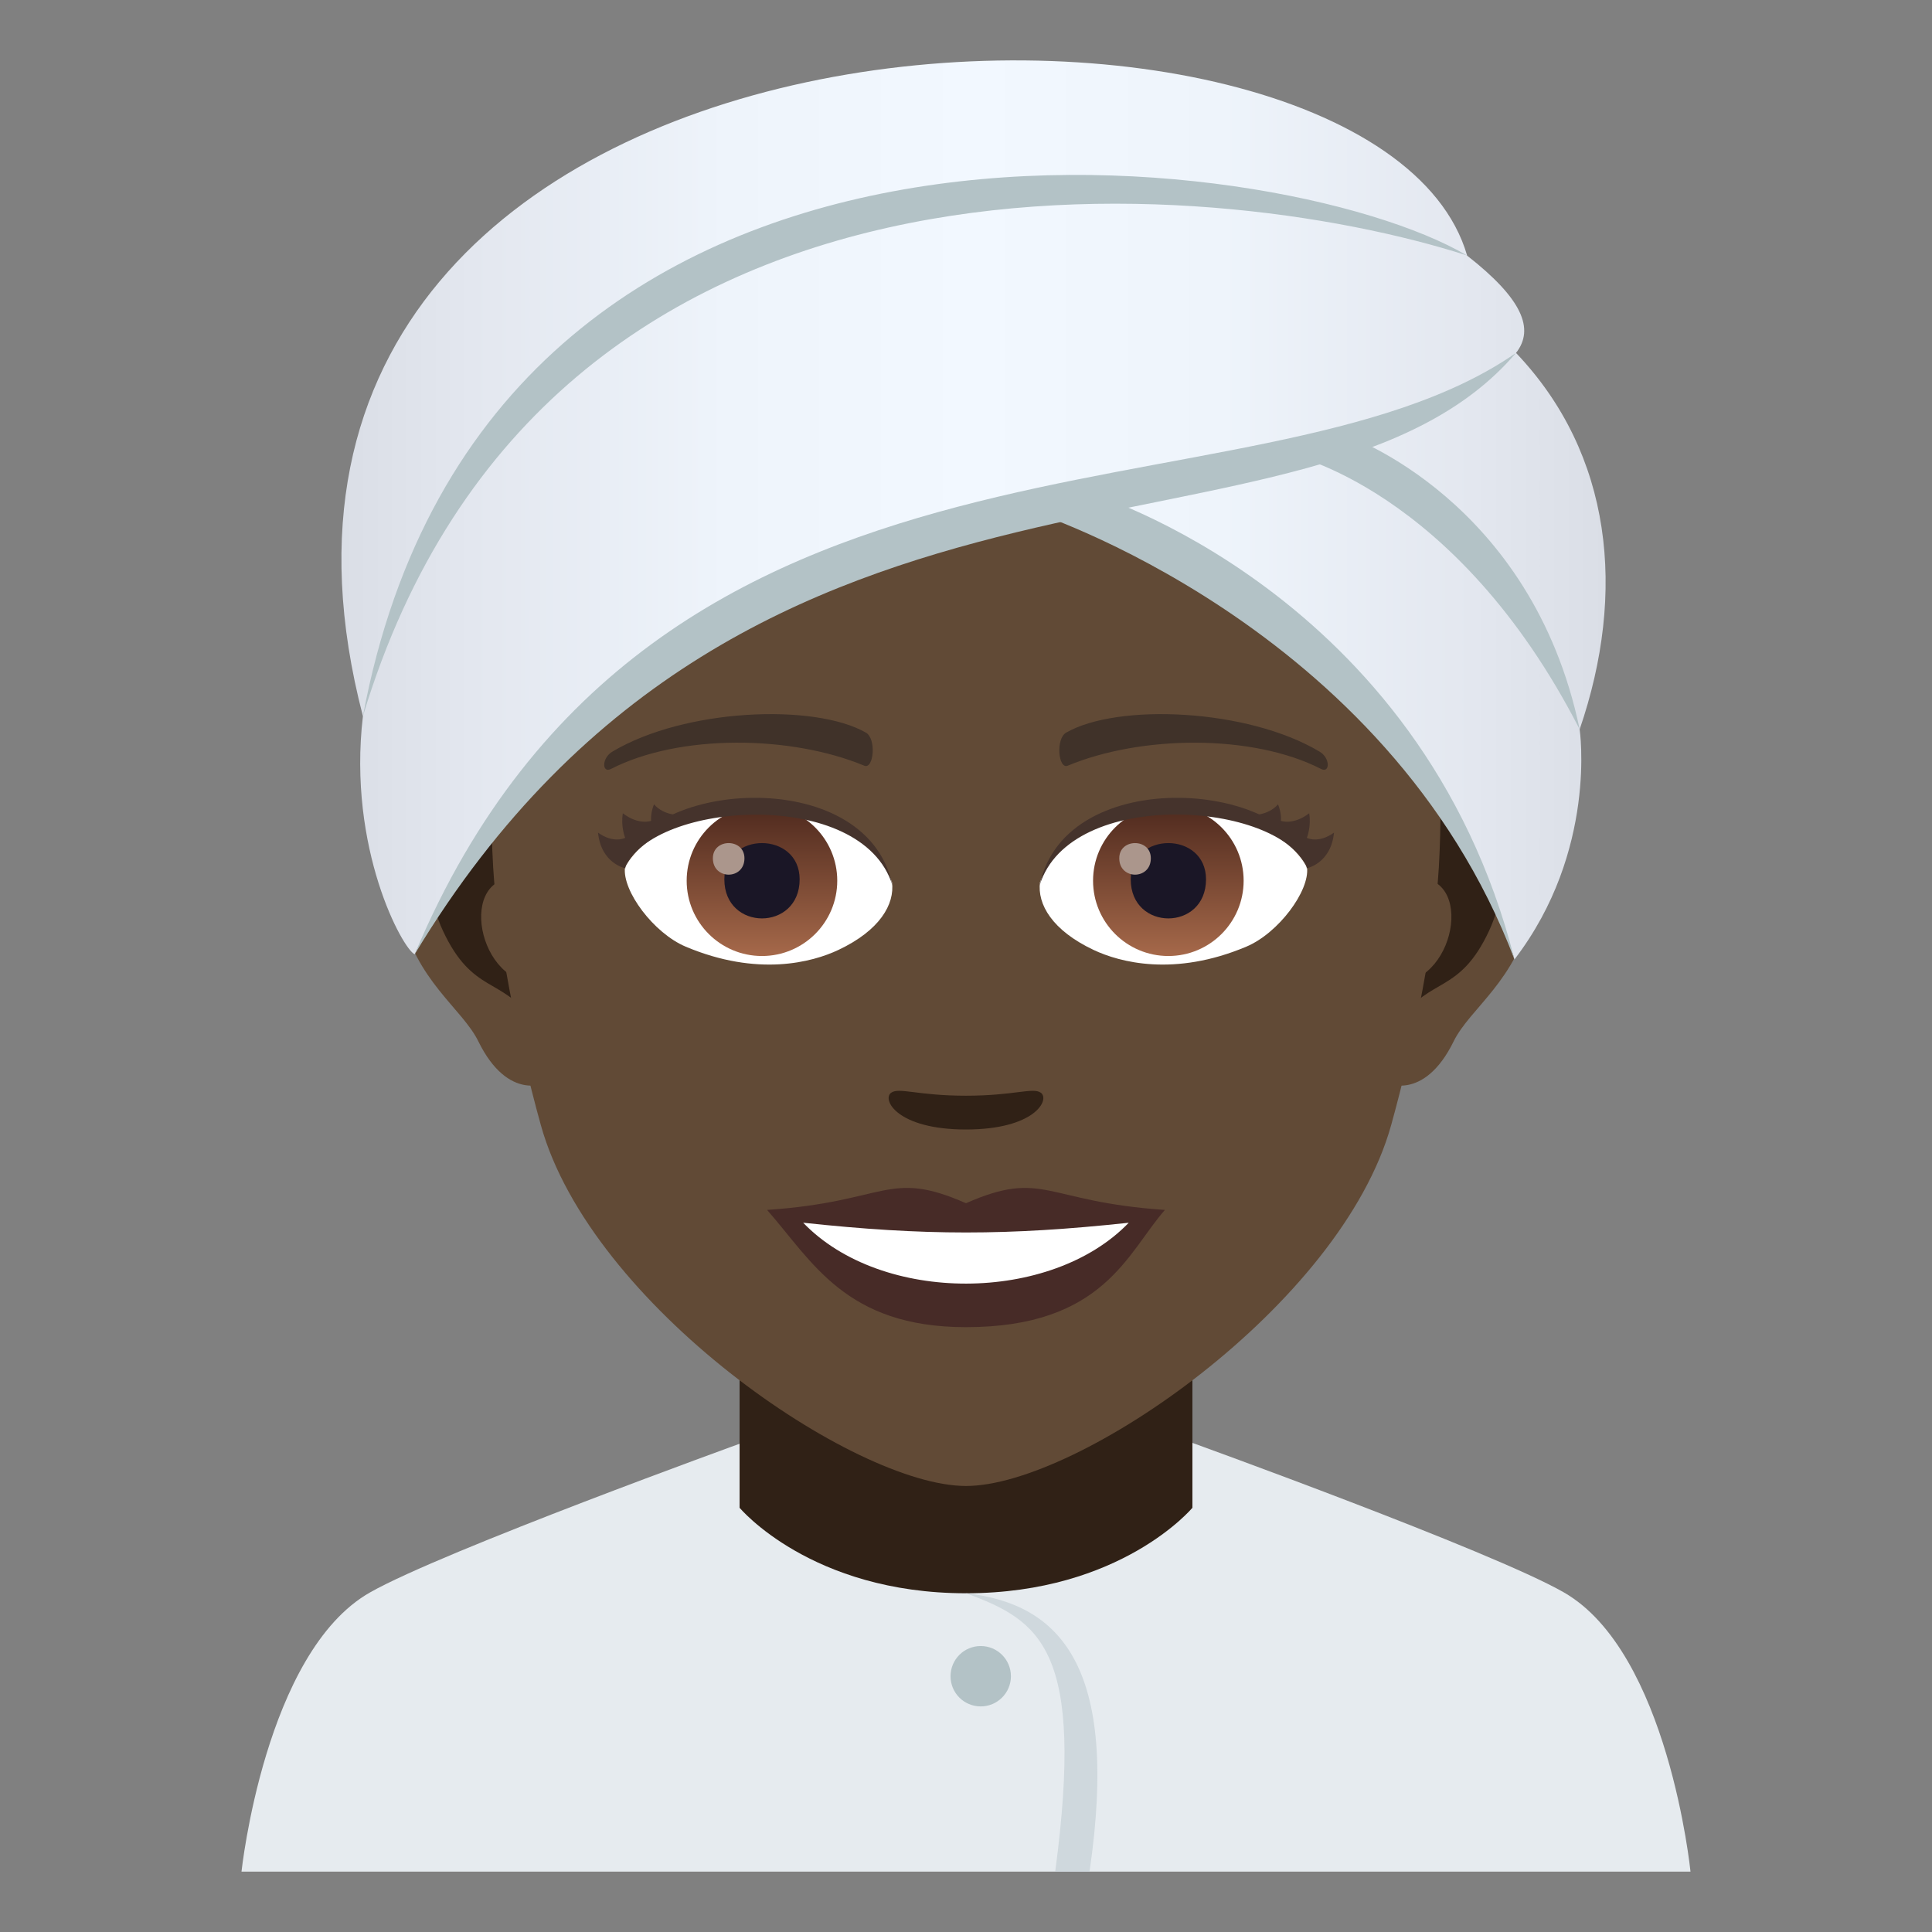 <?xml version="1.0" encoding="utf-8"?>
<!-- Generator: Adobe Illustrator 15.0.0, SVG Export Plug-In . SVG Version: 6.00 Build 0)  -->
<!DOCTYPE svg PUBLIC "-//W3C//DTD SVG 1.1//EN" "http://www.w3.org/Graphics/SVG/1.1/DTD/svg11.dtd">
<svg version="1.1" id="Layer_1" xmlns:x="http://ns.adobe.com/Extensibility/1.0/" xmlns:i="http://ns.adobe.com/AdobeIllustrator/10.0/" xmlns:graph="http://ns.adobe.com/Graphs/1.0/"
	 xmlns="http://www.w3.org/2000/svg" xmlns:xlink="http://www.w3.org/1999/xlink" xmlns:a="http://ns.adobe.com/AdobeSVGViewerExtensions/3.0/"
	 x="0px" y="0px" width="64px" height="64px" viewBox="0 0 64 64" enable-background="new 0 0 64 64" xml:space="preserve">
<rect x="0" y="0" width="64" height="64" fill="#808080" stroke="none"/>
<path fill="#E6EBEF" d="M12.256,52.752c2.4-1.365,12.363-4.969,12.363-4.969h14.84c0,0,9.955,3.596,12.342,4.965
	C55.271,54.732,56,62,56,62H8C8,62,8.775,54.729,12.256,52.752z"/>
<path fill="#302116" d="M24.5,49.947c0,0,2.361,2.832,7.5,2.832c5.141,0,7.5-2.832,7.5-2.832v-8.035h-15V49.947z"/>
<path fill="#CFD8DD" d="M32,52.779c2.471,0.908,3.938,1.859,2.955,9.221h1.137C37.094,55.17,35.096,53.125,32,52.779z"/>
<path fill="#B3C2C6" d="M32.488,54.527c0.551,0,1,0.447,1,1s-0.449,1-1,1c-0.555,0-1-0.447-1-1S31.934,54.527,32.488,54.527"/>
<path id="Path_1947_" fill="#614A36" d="M48.427,24.596c-2.544,0.309-4.38,8.824-2.781,11.07c0.225,0.314,1.535,0.816,2.507-1.168
	c0.538-1.098,2.091-2.014,2.571-4.28C51.341,27.316,50.956,24.291,48.427,24.596z"/>
<path id="Path_1946_" fill="#614A36" d="M15.575,24.596c2.543,0.309,4.379,8.824,2.779,11.07c-0.225,0.314-1.535,0.816-2.507-1.168
	c-0.538-1.098-2.091-2.014-2.571-4.28C12.66,27.316,13.045,24.289,15.575,24.596z"/>
<path id="Path_1945_" fill="#302116" d="M48.356,26.23c-0.662,0.208-1.387,1.219-1.779,2.898c2.319-0.498,1.739,3.365-0.275,3.438
	c0.018,0.389,0.044,0.79,0.092,1.208c0.971-1.41,1.957-0.843,2.935-2.943C50.209,28.941,50,25.713,48.356,26.23z"/>
<path id="Path_1944_" fill="#302116" d="M17.423,29.124c-0.393-1.676-1.115-2.687-1.778-2.894c-1.643-0.518-1.854,2.711-0.973,4.602
	c0.978,2.1,1.964,1.533,2.937,2.943c0.047-0.421,0.074-0.822,0.09-1.21C15.704,32.469,15.133,28.654,17.423,29.124z"/>
<path fill="#614A36" d="M32,8.224c-11.019,0-16.325,8.974-15.663,20.511c0.137,2.319,0.782,5.666,1.578,8.532
	C19.567,43.225,28.287,49.225,32,49.225c3.712,0,12.432-6,14.085-11.958c0.796-2.866,1.441-6.212,1.578-8.532
	C48.324,17.198,43.02,8.224,32,8.224z"/>
<path fill="#472B27" d="M31.999,39.858c-2.582-1.136-2.603-0.046-6.589,0.222c1.496,1.698,2.598,3.884,6.587,3.884
	c4.579,0,5.354-2.481,6.593-3.884C34.6,39.813,34.583,38.723,31.999,39.858z"/>
<path fill="#FFFFFF" d="M26.606,40.504c2.603,2.707,8.216,2.672,10.785,0.001C33.385,40.935,30.615,40.935,26.606,40.504z"/>
<path fill="#403229" d="M43.708,24.896c-2.394-1.427-6.688-1.602-8.386-0.629c-0.36,0.196-0.265,1.227,0.047,1.098
	c2.423-1.009,6.115-1.059,8.391,0.107C44.063,25.627,44.071,25.104,43.708,24.896z"/>
<path fill="#403229" d="M20.291,24.896c2.394-1.427,6.687-1.602,8.389-0.629c0.36,0.196,0.264,1.227-0.049,1.098
	c-2.425-1.009-6.112-1.061-8.391,0.107C19.935,25.627,19.929,25.104,20.291,24.896z"/>
<path fill="#302116" d="M34.477,36.197c-0.263-0.185-0.878,0.1-2.478,0.1c-1.599,0-2.215-0.284-2.477-0.1
	c-0.314,0.221,0.185,1.219,2.477,1.219C34.29,37.416,34.792,36.42,34.477,36.197z"/>
<path id="Path_1943_" fill="#FFFFFF" d="M29.549,29.224c0.094,0.73-0.402,1.594-1.772,2.242c-0.87,0.412-2.681,0.897-5.061-0.106
	c-1.066-0.449-2.106-1.851-2.013-2.625C21.993,26.303,28.342,25.947,29.549,29.224z"/>
<linearGradient id="Oval_1_" gradientUnits="userSpaceOnUse" x1="-424.581" y1="477.444" x2="-424.581" y2="478.203" gradientTransform="matrix(6.57 0 0 -6.57 2814.78 3168.528)">
	<stop  offset="0" style="stop-color:#A6694A"/>
	<stop  offset="1" style="stop-color:#4F2A1E"/>
	<a:midPointStop  offset="0" style="stop-color:#A6694A"/>
	<a:midPointStop  offset="0.5" style="stop-color:#A6694A"/>
	<a:midPointStop  offset="1" style="stop-color:#4F2A1E"/>
</linearGradient>
<circle id="Oval_253_" fill="url(#Oval_1_)" cx="25.241" cy="29.175" r="2.494"/>
<path id="Path_1942_" fill="#1A1626" d="M23.995,29.129c0,1.726,2.494,1.726,2.494,0C26.489,27.528,23.995,27.528,23.995,29.129z"/>
<path id="Path_1941_" fill="#AB968C" d="M23.615,28.431c0,0.724,1.046,0.724,1.046,0C24.661,27.761,23.615,27.761,23.615,28.431z"/>
<path id="Path_1940_" fill="#45332C" d="M29.561,29.321c-1.013-3.255-7.917-2.774-8.857-0.586
	C21.052,25.932,28.697,25.193,29.561,29.321z"/>
<path id="Path_1939_" fill="#FFFFFF" d="M34.451,29.224c-0.094,0.73,0.402,1.594,1.772,2.242c0.87,0.412,2.681,0.897,5.061-0.106
	c1.068-0.449,2.106-1.851,2.013-2.625C42.009,26.303,35.658,25.947,34.451,29.224z"/>
<linearGradient id="Oval_2_" gradientUnits="userSpaceOnUse" x1="-425.231" y1="477.444" x2="-425.231" y2="478.203" gradientTransform="matrix(6.57 0 0 -6.57 2832.511 3168.528)">
	<stop  offset="0" style="stop-color:#A6694A"/>
	<stop  offset="1" style="stop-color:#4F2A1E"/>
	<a:midPointStop  offset="0" style="stop-color:#A6694A"/>
	<a:midPointStop  offset="0.5" style="stop-color:#A6694A"/>
	<a:midPointStop  offset="1" style="stop-color:#4F2A1E"/>
</linearGradient>
<circle id="Oval_252_" fill="url(#Oval_2_)" cx="38.703" cy="29.175" r="2.494"/>
<path id="Path_1938_" fill="#1A1626" d="M37.457,29.129c0,1.726,2.494,1.726,2.494,0C39.951,27.528,37.457,27.528,37.457,29.129z"/>
<path id="Path_1937_" fill="#AB968C" d="M37.077,28.431c0,0.724,1.046,0.724,1.046,0C38.123,27.761,37.077,27.761,37.077,28.431z"/>
<path id="Path_1936_" fill="#45332C" d="M34.441,29.321c1.011-3.253,7.911-2.788,8.855-0.586
	C42.947,25.932,35.303,25.193,34.441,29.321z"/>
<path fill="#45332C" d="M21.664,26.644c-0.125,0.313-0.094,0.547-0.094,0.547s-0.406,0.156-0.938-0.25
	c-0.074,0.451,0.078,0.813,0.078,0.813s-0.375,0.203-0.9-0.172c0.104,1.031,0.906,1.18,0.906,1.18S20.671,27.855,22.552,27
	C22.552,27,22.008,27.035,21.664,26.644z"/>
<path fill="#45332C" d="M42.337,26.644c0.125,0.313,0.094,0.547,0.094,0.547s0.406,0.156,0.938-0.25
	c0.074,0.451-0.078,0.813-0.078,0.813s0.375,0.203,0.9-0.172c-0.104,1.031-0.906,1.18-0.906,1.18S43.33,27.855,41.449,27
	C41.449,27,41.993,27.035,42.337,26.644z"/>
<linearGradient id="SVGID_1_" gradientUnits="userSpaceOnUse" x1="11.31" y1="16.892" x2="53.188" y2="16.892">
	<stop  offset="0" style="stop-color:#DADEE6"/>
	<stop  offset="0.103" style="stop-color:#E3E7EF"/>
	<stop  offset="0.305" style="stop-color:#EEF4FB"/>
	<stop  offset="0.5" style="stop-color:#F2F8FF"/>
	<stop  offset="0.695" style="stop-color:#EEF4FB"/>
	<stop  offset="0.896" style="stop-color:#E3E7EF"/>
	<stop  offset="1" style="stop-color:#DADEE6"/>
	<a:midPointStop  offset="0" style="stop-color:#DADEE6"/>
	<a:midPointStop  offset="0.3" style="stop-color:#DADEE6"/>
	<a:midPointStop  offset="0.5" style="stop-color:#F2F8FF"/>
	<a:midPointStop  offset="0.7" style="stop-color:#F2F8FF"/>
	<a:midPointStop  offset="1" style="stop-color:#DADEE6"/>
</linearGradient>
<path fill="url(#SVGID_1_)" d="M50.22,11.691c0.624-0.793,0.209-1.797-1.627-3.229c0.001,0,0.001,0.001,0.007,0.001
	C45.474-2.292,5.531-1.168,12.022,23.724c-0.516,4.395,1.329,7.732,1.715,7.887c4.225-8.783,13.036-12.822,20.938-15.179
	c12.202,3.317,15.493,15.351,15.493,15.351c2.76-3.6,2.16-7.627,2.16-7.621C53.887,19.619,53.409,15.038,50.22,11.691z"/>
<path fill="#B3C2C6" d="M52.329,24.162c-1.587-7.609-7.689-9.721-7.689-9.721l-1.961,0.597
	C42.679,15.038,48.228,16.155,52.329,24.162z"/>
<path fill="#B3C2C6" d="M50.169,31.783c-3.09-12.193-14.097-15.462-14.097-15.462l-1.958,0.597
	C34.114,16.917,45.952,20.659,50.169,31.783z"/>
<path fill="#B3C2C6" d="M12.022,23.724c4.189-22.365,30.401-18.9,36.57-15.263C40.192,5.76,18.079,3.613,12.022,23.724z"/>
<path fill="#B3C2C6" d="M13.737,31.611c7.979-18.99,27.831-13.9,36.482-19.92C43.497,19.572,24.948,13.017,13.737,31.611z"/>
</svg>
